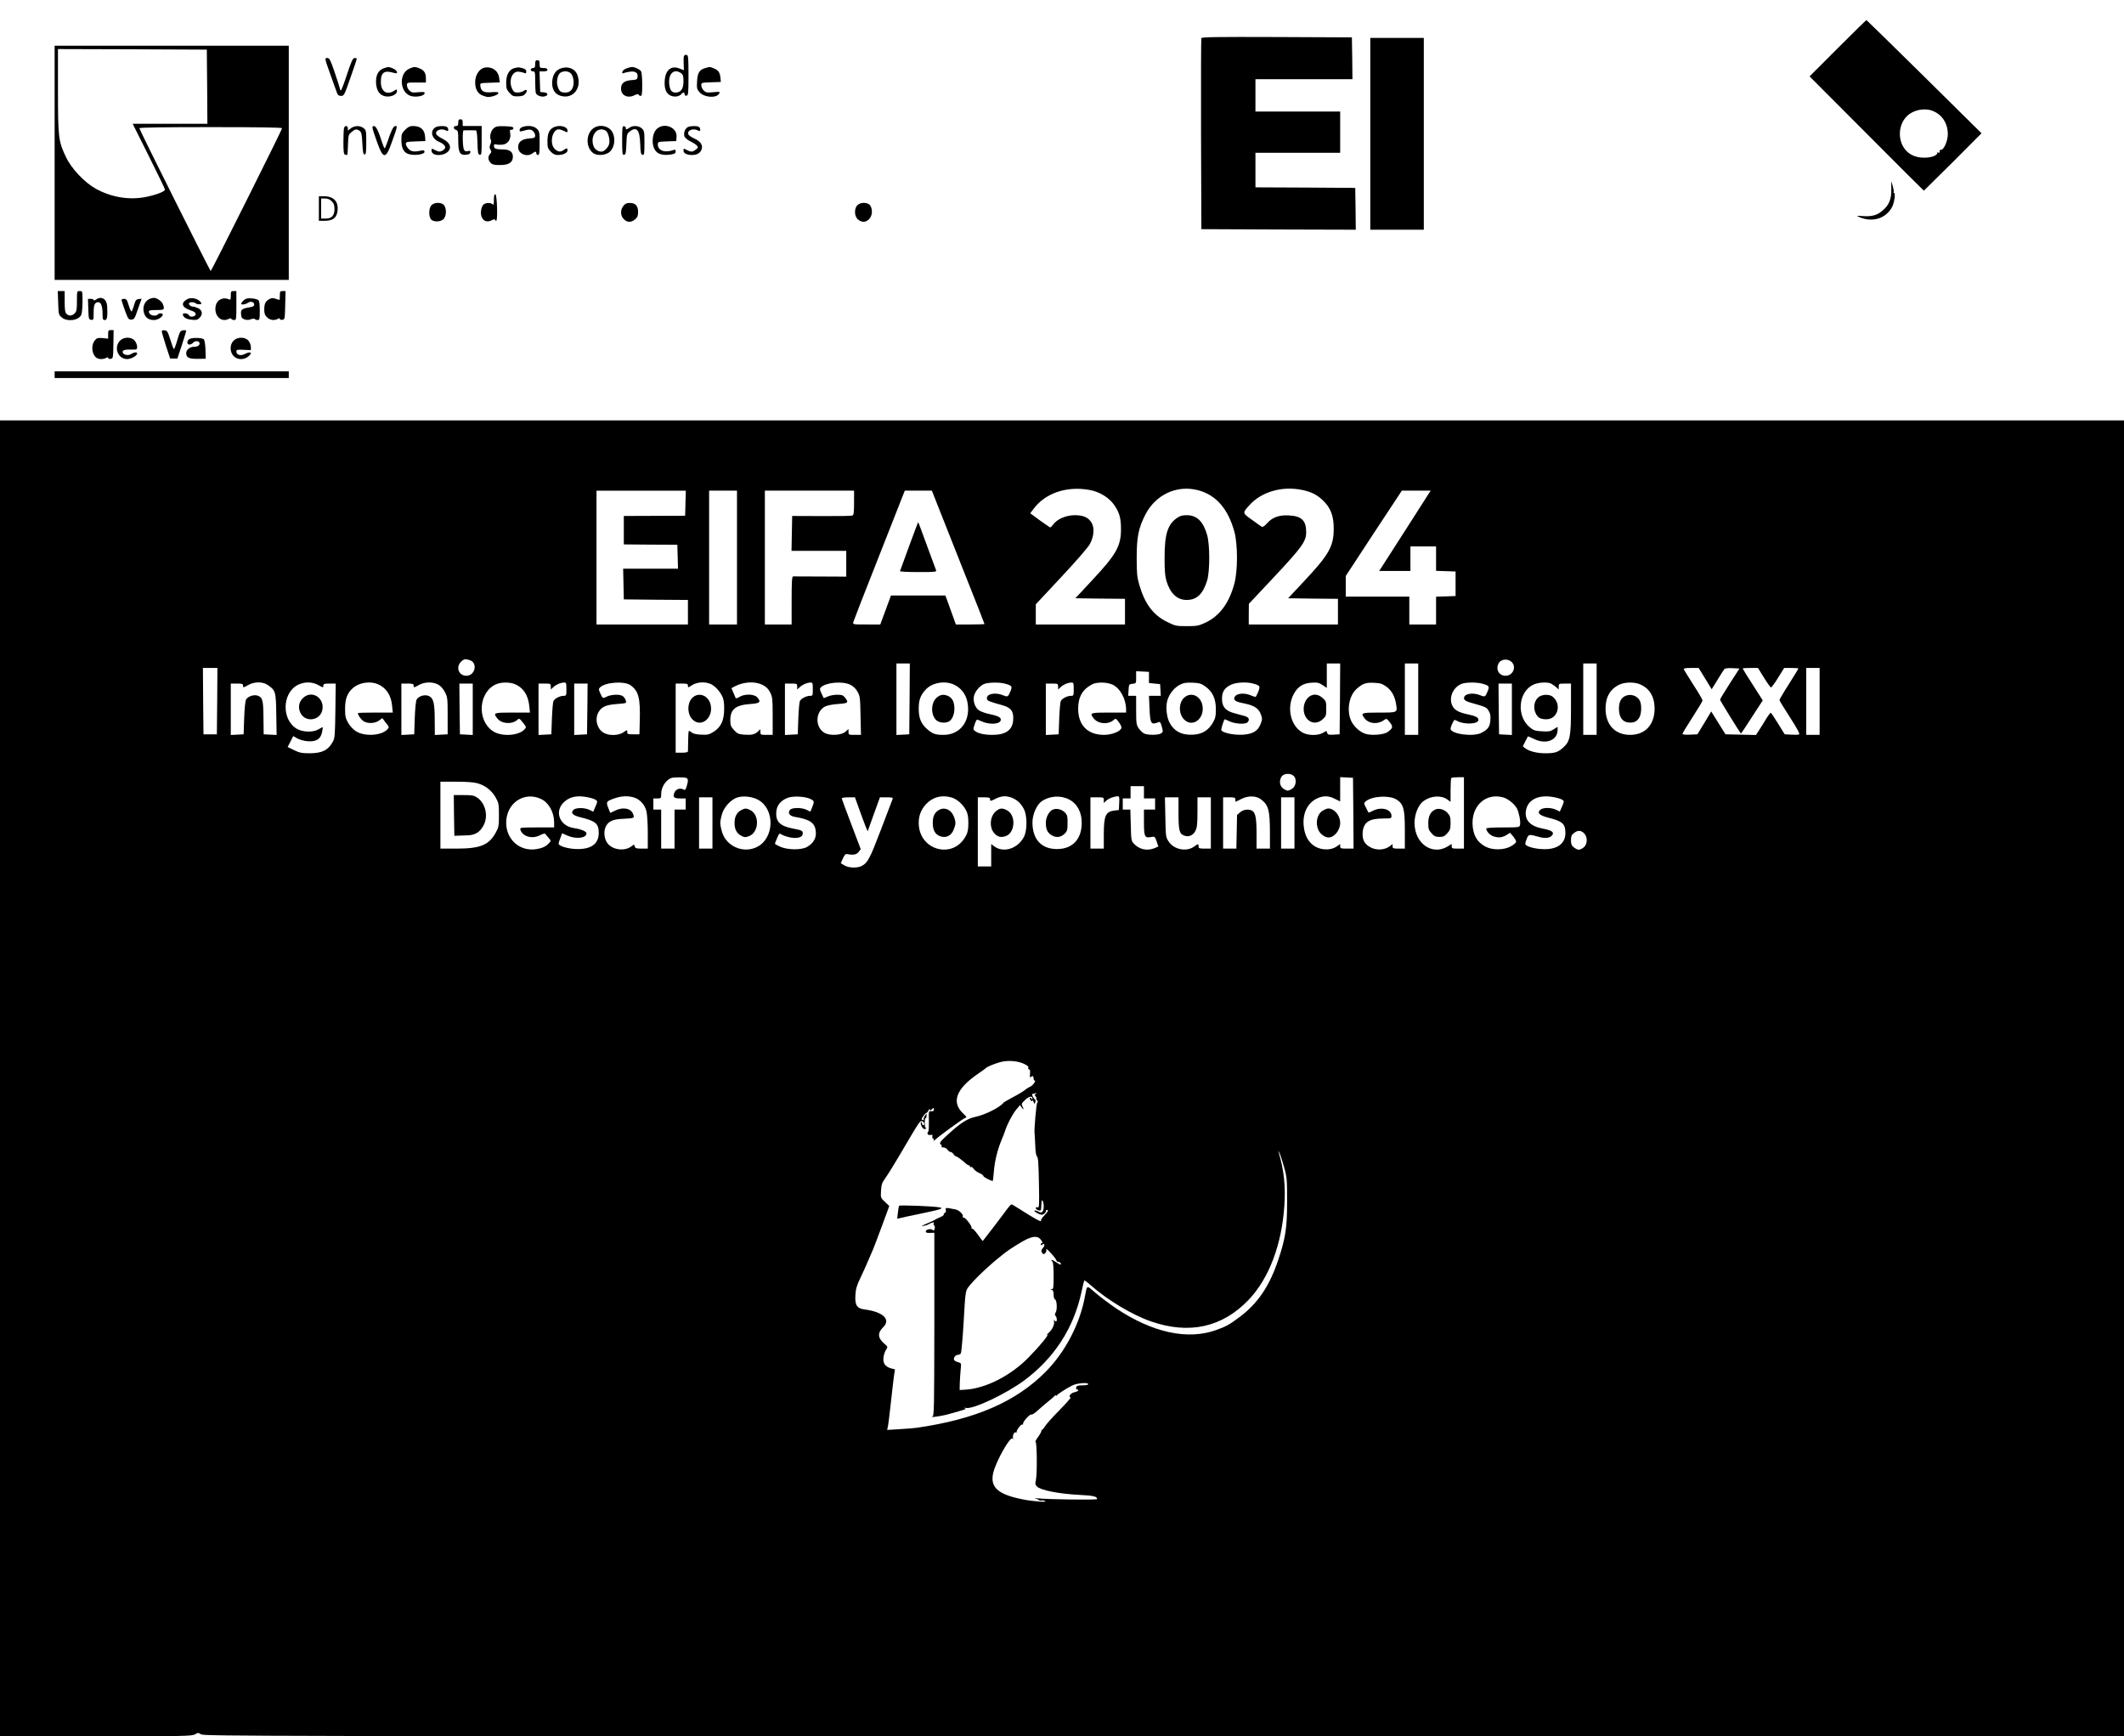 <?xml version="1.0" standalone="no"?>
<!DOCTYPE svg PUBLIC "-//W3C//DTD SVG 20010904//EN"
 "http://www.w3.org/TR/2001/REC-SVG-20010904/DTD/svg10.dtd">
<svg version="1.0" xmlns="http://www.w3.org/2000/svg"
 width="1905pt" height="1557pt" viewBox="0 0 1905 1557"
 preserveAspectRatio="xMidYMid meet">
<g transform="translate(0,1557) scale(0.1,-0.1)"
fill="#000000" stroke="none">
<path d="M16483 15138 l-253 -253 511 -512 c281 -282 512 -513 514 -513 1 0
118 116 260 257 l257 258 -513 507 c-283 279 -516 507 -519 508 -3 0 -119
-114 -257 -252z m855 -564 c82 -34 131 -111 132 -205 0 -63 -36 -145 -63 -143
-9 1 -13 -4 -10 -12 5 -14 -12 -20 -20 -6 -2 4 -2 2 -1 -5 6 -24 -49 -47 -116
-47 -73 0 -128 22 -169 69 -74 86 -67 230 16 307 57 54 159 73 231 42z"/>
<path d="M10775 15228 c-3 -7 -4 -395 -3 -863 l3 -850 693 -3 692 -2 -2 187
-3 188 -447 3 -448 2 0 155 0 155 380 0 380 0 0 185 0 185 -380 0 -380 0 0
145 0 145 435 0 435 0 -2 188 -3 187 -673 3 c-533 2 -674 0 -677 -10z"/>
<path d="M12290 14370 l0 -860 240 0 240 0 0 860 0 860 -240 0 -240 0 0 -860z"/>
<path d="M490 14110 l0 -1050 1050 0 1050 0 0 1050 0 1050 -1050 0 -1050 0 0
-1050z m1368 683 l2 -333 -335 0 -335 0 145 -290 c80 -159 145 -295 145 -300
0 -17 -77 -47 -170 -66 -150 -30 -309 -4 -450 73 -101 56 -219 180 -268 284
-68 141 -72 178 -72 599 l0 370 668 -2 667 -3 3 -332z m672 -373 c0 -13 -633
-1280 -640 -1280 -7 0 -640 1267 -640 1280 0 7 221 10 640 10 419 0 640 -3
640 -10z"/>
<path d="M6134 15066 c-3 -8 -4 -40 -2 -71 1 -30 2 -55 2 -55 -1 0 -18 7 -38
15 -74 31 -127 -11 -134 -105 -5 -73 10 -116 50 -136 33 -17 79 -11 99 12 15
19 29 18 29 -2 0 -9 7 -14 18 -12 15 3 17 20 17 183 0 163 -2 180 -18 183 -9
2 -20 -3 -23 -12z m-26 -152 c18 -13 22 -24 22 -74 0 -67 -23 -100 -71 -100
-36 0 -51 21 -57 79 -8 92 44 139 106 95z"/>
<path d="M2961 14908 c28 -79 55 -155 61 -170 8 -21 17 -28 37 -28 26 0 30 6
84 163 32 89 57 165 57 170 0 4 -9 7 -19 7 -16 0 -28 -25 -68 -145 -26 -80
-51 -145 -55 -145 -5 0 -8 4 -8 10 0 5 -21 70 -46 145 -42 122 -49 135 -70
135 -23 0 -23 -1 27 -142z"/>
<path d="M4800 14995 c0 -28 -4 -35 -20 -35 -11 0 -20 -7 -20 -15 0 -8 9 -15
20 -15 19 0 20 -7 20 -89 0 -49 3 -97 6 -106 9 -22 49 -37 80 -29 35 9 30 32
-8 36 l-33 3 -3 93 -3 92 36 0 c24 0 35 4 35 15 0 10 -11 15 -35 15 -33 0 -35
2 -35 35 0 28 -4 35 -20 35 -16 0 -20 -7 -20 -35z"/>
<path d="M3440 14957 c-48 -17 -72 -65 -67 -135 5 -65 31 -104 79 -115 48 -11
108 13 108 44 0 20 -1 21 -25 5 -65 -43 -120 -6 -119 80 0 87 32 107 122 79
38 -12 27 24 -13 41 -40 16 -40 16 -85 1z"/>
<path d="M3673 14955 c-105 -45 -86 -232 26 -249 49 -8 105 6 109 26 3 14 -5
15 -56 11 -52 -5 -62 -3 -81 16 -11 11 -21 32 -21 46 0 25 1 25 85 25 l85 0 0
36 c0 48 -15 73 -55 90 -42 17 -51 17 -92 -1z"/>
<path d="M4344 14963 c-40 -8 -76 -58 -81 -110 -7 -68 16 -119 61 -138 20 -8
43 -15 53 -15 36 0 93 21 93 34 0 11 -14 13 -62 9 -70 -6 -95 9 -100 58 -3 24
-2 24 86 27 l89 3 -6 41 c-9 66 -66 105 -133 91z"/>
<path d="M4612 14959 c-47 -14 -72 -60 -72 -131 0 -50 4 -62 29 -90 26 -29 35
-33 77 -32 36 1 52 6 66 24 23 28 13 45 -15 25 -12 -8 -36 -15 -54 -15 -26 0
-36 6 -48 30 -37 72 -3 166 59 157 17 -2 39 -7 49 -12 13 -5 17 -2 17 13 0 19
-12 27 -60 37 -8 2 -30 -1 -48 -6z"/>
<path d="M5031 14957 c-46 -16 -73 -56 -78 -114 -6 -67 20 -114 71 -131 111
-36 196 63 156 182 -19 59 -84 86 -149 63z m96 -54 c10 -15 18 -46 18 -68 0
-61 -26 -95 -74 -95 -43 0 -57 12 -71 61 -12 40 3 104 28 118 34 20 80 13 99
-16z"/>
<path d="M5620 14957 c-20 -7 -36 -20 -38 -31 -3 -15 0 -17 14 -11 11 5 37 10
60 13 46 4 68 -13 62 -50 -2 -18 -10 -23 -37 -25 -80 -4 -111 -26 -111 -78 0
-61 61 -90 121 -59 23 11 34 13 37 5 2 -6 10 -11 18 -11 11 0 14 20 14 101 0
55 -4 109 -10 119 -9 17 -60 41 -84 39 -6 0 -27 -5 -46 -12z"/>
<path d="M6324 14959 c-51 -15 -68 -42 -72 -118 -4 -61 -2 -70 22 -98 41 -48
153 -56 176 -12 10 17 6 18 -54 12 -56 -5 -66 -3 -85 16 -11 11 -21 32 -21 46
0 24 2 24 88 27 l87 3 -3 35 c-5 50 -19 70 -57 86 -38 16 -38 16 -81 3z"/>
<path d="M4110 14470 c0 -23 -4 -30 -20 -30 -11 0 -20 -6 -20 -14 0 -8 9 -18
20 -21 18 -6 20 -15 20 -93 0 -109 14 -135 68 -130 26 2 38 8 40 21 3 14 -1
17 -21 12 -19 -5 -28 -2 -36 13 -12 23 -15 172 -3 173 14 1 97 1 109 0 9 -1
13 -33 15 -108 3 -93 5 -108 21 -111 15 -3 17 8 17 127 l0 131 -85 0 -85 0 0
30 c0 23 -4 30 -20 30 -16 0 -20 -7 -20 -30z"/>
<path d="M3086 14424 c-3 -9 -6 -65 -6 -125 0 -90 3 -111 15 -116 9 -3 18 -4
20 -1 2 2 5 43 6 91 3 84 4 90 32 113 33 28 46 29 73 10 16 -12 20 -30 24
-113 4 -78 8 -98 20 -98 12 0 15 19 15 108 0 102 -1 110 -24 128 -31 25 -82
24 -115 -2 l-26 -20 0 20 c0 25 -25 28 -34 5z"/>
<path d="M3340 14427 c0 -8 17 -63 39 -123 59 -167 80 -167 139 1 47 132 48
135 27 135 -16 0 -37 -42 -70 -142 -11 -32 -22 -58 -25 -58 -4 0 -14 25 -24
56 -29 93 -54 144 -71 144 -8 0 -15 -6 -15 -13z"/>
<path d="M3634 14406 c-31 -31 -34 -40 -34 -90 0 -67 15 -103 51 -122 50 -25
167 -11 156 19 -2 6 -10 11 -17 9 -72 -16 -99 -14 -124 11 -14 14 -26 35 -26
46 0 18 8 20 88 23 l87 3 -2 34 c-3 68 -39 101 -109 101 -28 0 -44 -8 -70 -34z"/>
<path d="M3907 14429 c-53 -31 -37 -101 29 -130 56 -24 72 -52 42 -73 -28 -20
-41 -20 -78 -1 -28 15 -30 14 -30 -4 0 -62 141 -51 163 12 12 32 -11 66 -63
92 -28 14 -53 32 -57 41 -13 35 44 57 88 34 16 -9 19 -7 19 9 0 10 -7 22 -16
25 -24 9 -77 7 -97 -5z"/>
<path d="M4426 14418 c-26 -23 -38 -80 -22 -106 3 -6 1 -22 -6 -37 -9 -21 -9
-31 1 -47 10 -16 10 -23 -3 -37 -22 -24 -20 -57 4 -81 16 -16 33 -20 84 -20
80 0 116 23 116 75 0 44 -29 65 -91 65 -60 0 -79 7 -79 31 0 16 5 18 25 13 14
-3 41 -3 60 0 44 9 70 52 61 101 -5 27 -4 33 11 31 10 0 18 6 18 14 0 12 -16
16 -76 18 -68 2 -80 0 -103 -20z"/>
<path d="M4683 14430 c-13 -5 -23 -17 -23 -26 0 -12 6 -15 23 -10 63 18 78 18
97 1 11 -10 20 -28 20 -40 0 -20 -6 -23 -56 -27 -66 -6 -97 -31 -97 -79 0 -58
79 -92 129 -54 25 19 34 19 34 0 0 -8 7 -15 15 -15 12 0 15 18 15 105 0 99 -2
107 -25 130 -26 27 -87 33 -132 15z"/>
<path d="M4961 14426 c-36 -20 -50 -54 -51 -122 0 -55 3 -66 29 -93 22 -23 38
-31 65 -31 47 0 86 19 86 42 0 22 -8 22 -34 3 -28 -21 -53 -18 -81 10 -49 48
-22 175 36 175 11 0 33 -7 49 -15 28 -15 30 -14 30 4 0 39 -79 55 -129 27z"/>
<path d="M5318 14417 c-66 -54 -63 -174 4 -221 31 -22 96 -20 134 3 64 39 73
162 15 213 -41 37 -112 39 -153 5z m112 -17 c24 -13 42 -77 34 -119 -7 -32
-45 -71 -70 -71 -34 0 -65 25 -74 60 -25 91 40 167 110 130z"/>
<path d="M5580 14310 c0 -120 2 -131 18 -128 14 3 17 17 20 95 3 86 5 94 29
113 63 49 91 16 95 -110 3 -81 6 -95 21 -98 15 -3 17 7 17 106 0 101 -2 110
-23 130 -27 26 -82 29 -111 7 -24 -18 -37 -19 -33 -3 1 6 -6 14 -15 16 -16 3
-18 -8 -18 -128z"/>
<path d="M5897 14419 c-50 -39 -59 -149 -16 -203 23 -30 71 -41 134 -32 36 6
45 11 45 28 0 14 -5 18 -16 14 -78 -30 -144 -8 -144 49 0 23 3 24 83 27 l82 3
3 38 c7 81 -103 130 -171 76z"/>
<path d="M6167 14429 c-25 -15 -38 -54 -28 -83 6 -13 28 -32 53 -44 24 -11 50
-28 58 -37 13 -15 12 -20 -9 -36 -28 -23 -43 -24 -81 -4 -28 15 -30 14 -30 -4
0 -26 29 -41 77 -41 47 0 78 20 87 56 10 37 -15 69 -69 93 -25 11 -48 27 -51
36 -14 36 42 58 87 35 16 -9 19 -7 19 9 0 10 -7 22 -16 25 -24 9 -77 7 -97 -5z"/>
<path d="M16963 13870 c1 -87 -20 -138 -77 -187 -48 -43 -96 -56 -175 -51 -66
5 -66 5 -31 -10 115 -49 236 -11 290 92 20 36 32 126 18 126 -5 0 -7 4 -4 8 3
5 -1 28 -8 53 l-14 44 1 -75z"/>
<path d="M4430 13779 c0 -41 -3 -50 -12 -41 -17 17 -64 15 -82 -3 -21 -21 -29
-75 -17 -108 15 -40 50 -53 90 -33 17 9 31 12 31 6 0 -5 5 -10 10 -10 16 0 8
232 -7 238 -9 2 -13 -11 -13 -49z"/>
<path d="M2860 13700 l0 -110 54 0 c71 0 105 26 113 87 11 85 -33 133 -122
133 l-45 0 0 -110z m115 65 c19 -18 25 -35 25 -70 0 -59 -25 -85 -80 -85 l-40
0 0 90 0 90 35 0 c25 0 44 -8 60 -25z"/>
<path d="M3870 13730 c-24 -24 -27 -96 -6 -125 21 -29 92 -27 117 4 23 28 25
88 3 119 -20 29 -85 31 -114 2z"/>
<path d="M5591 13724 c-29 -37 -27 -89 4 -119 30 -31 66 -32 101 -2 21 18 27
32 27 65 0 56 -24 82 -74 82 -29 0 -42 -6 -58 -26z"/>
<path d="M7690 13730 c-31 -31 -28 -102 6 -129 35 -28 69 -26 99 4 29 29 34
88 9 123 -20 29 -85 31 -114 2z"/>
<path d="M522 12854 c3 -102 4 -107 31 -130 49 -42 152 -29 176 23 6 13 11 66
11 118 0 95 0 95 -25 95 -25 0 -25 -1 -25 -90 0 -77 -3 -93 -20 -110 -24 -24
-53 -26 -74 -4 -12 12 -16 37 -16 110 l0 94 -31 0 -31 0 4 -106z"/>
<path d="M2070 12919 c0 -36 -2 -40 -17 -33 -51 23 -107 -4 -118 -57 -19 -86
47 -155 115 -119 13 7 21 7 25 0 3 -5 15 -10 26 -10 18 0 19 8 19 130 l0 130
-25 0 c-23 0 -25 -4 -25 -41z"/>
<path d="M2510 12920 c0 -22 -2 -40 -4 -40 -1 0 -17 5 -34 11 -23 8 -37 7 -54
-2 -36 -19 -47 -40 -48 -92 0 -38 5 -53 25 -72 25 -26 63 -32 96 -15 13 8 19
7 19 0 0 -6 10 -10 23 -8 21 3 22 7 25 131 l3 127 -26 0 c-23 0 -25 -4 -25
-40z"/>
<path d="M862 12884 c-12 -8 -22 -10 -22 -5 0 6 -11 11 -25 11 l-26 0 3 -92
c3 -88 4 -93 26 -96 21 -3 22 0 22 65 0 71 10 93 42 93 24 0 38 -38 38 -106 0
-47 2 -54 20 -54 21 0 26 28 21 125 -4 64 -51 93 -99 59z"/>
<path d="M1345 12891 c-47 -20 -69 -70 -54 -126 12 -43 43 -65 89 -65 35 0 80
28 80 50 0 13 -37 13 -45 0 -11 -18 -64 -11 -74 9 -15 27 -5 31 66 31 68 0 72
4 53 54 -9 25 -56 57 -82 55 -7 0 -22 -4 -33 -8z"/>
<path d="M1681 12888 c-62 -33 -52 -74 25 -100 35 -11 49 -21 49 -35 0 -24
-52 -32 -61 -9 -6 16 -54 23 -54 8 0 -25 30 -45 77 -49 42 -5 54 -2 72 16 31
31 27 67 -9 86 -16 8 -38 15 -48 15 -22 0 -46 23 -35 33 10 11 48 8 60 -4 6
-6 21 -9 33 -7 22 3 22 3 4 25 -24 27 -81 38 -113 21z"/>
<path d="M2211 12892 c-13 -4 -30 -17 -39 -30 -14 -21 -13 -22 9 -22 13 0 32
7 42 14 23 18 57 9 57 -15 0 -13 -10 -20 -37 -24 -73 -12 -85 -21 -81 -62 2
-31 8 -39 31 -47 19 -7 37 -7 57 1 18 7 32 7 36 2 3 -5 14 -9 25 -9 17 0 19 8
19 84 0 55 -4 87 -12 94 -18 14 -78 22 -107 14z"/>
<path d="M1090 12881 c0 -6 14 -48 30 -94 29 -78 33 -84 58 -83 25 1 30 8 59
94 l33 93 -27 -3 c-22 -3 -28 -11 -40 -53 -8 -27 -18 -54 -22 -58 -4 -4 -16
20 -26 53 -15 51 -22 60 -42 60 -12 0 -23 -4 -23 -9z"/>
<path d="M970 12571 l0 -38 -49 5 c-41 4 -52 1 -68 -17 -35 -41 -33 -112 3
-152 19 -21 64 -25 95 -9 13 8 19 7 19 0 0 -6 10 -10 22 -8 22 3 23 7 25 131
l2 127 -25 0 c-21 0 -24 -4 -24 -39z"/>
<path d="M1451 12598 c0 -7 17 -65 37 -128 l38 -115 32 0 33 0 40 120 c21 66
39 124 39 128 0 5 -12 7 -27 5 -25 -3 -30 -10 -52 -85 -13 -46 -27 -83 -31
-83 -4 0 -18 37 -32 83 -23 73 -28 82 -52 85 -17 2 -26 -1 -25 -10z"/>
<path d="M1075 12514 c-57 -62 -16 -164 65 -164 36 0 90 30 90 51 0 14 -28 11
-54 -6 -27 -18 -76 -6 -76 19 0 17 22 23 83 21 44 -1 47 1 47 26 0 14 -9 38
-21 53 -29 37 -99 37 -134 0z"/>
<path d="M1698 12529 c-24 -14 -23 -49 1 -49 10 0 24 7 31 15 18 22 60 20 60
-4 0 -20 -18 -31 -54 -31 -32 0 -66 -28 -66 -55 0 -42 23 -54 102 -53 l73 1
-2 80 c-1 43 -8 85 -14 93 -13 16 -105 19 -131 3z"/>
<path d="M2095 12515 c-36 -35 -35 -102 1 -139 34 -33 89 -35 128 -5 47 37 26
53 -32 23 -36 -18 -72 -6 -72 24 0 16 8 18 65 15 l65 -3 0 29 c0 15 -9 40 -21
55 -29 36 -99 37 -134 1z"/>
<path d="M490 12210 l0 -30 1050 0 1050 0 0 30 0 30 -1050 0 -1050 0 0 -30z"/>
<path d="M0 5900 l0 -5900 859 0 c790 0 862 1 889 17 28 16 31 16 55 0 25 -16
556 -17 8637 -17 l8610 0 0 5900 0 5900 -9525 0 -9525 0 0 -5900z m9830 5261
c74 -28 132 -71 169 -128 42 -63 55 -113 55 -208 0 -153 -42 -227 -260 -460
l-149 -160 223 -3 222 -2 0 -115 0 -115 -400 0 -400 0 0 91 0 90 228 244 c132
141 240 265 256 295 37 67 44 143 18 189 -27 49 -73 71 -152 71 -77 0 -157
-34 -192 -81 -12 -16 -25 -29 -28 -29 -3 0 -45 29 -93 63 l-87 64 34 45 c91
118 243 182 416 174 52 -3 106 -12 140 -25z m915 13 c162 -42 271 -168 327
-376 30 -116 30 -346 -1 -461 -46 -174 -132 -290 -258 -350 -63 -29 -76 -32
-169 -32 -96 0 -103 2 -176 38 -125 61 -201 163 -250 334 -20 67 -23 102 -23
243 0 184 16 263 76 382 92 182 284 272 474 222z m936 2 c87 -19 136 -45 192
-101 63 -63 89 -134 89 -245 0 -159 -41 -232 -262 -468 l-147 -157 223 -3 224
-2 0 -115 0 -115 -400 0 -400 0 0 93 1 92 229 244 c247 264 284 315 285 396 1
107 -41 148 -156 153 -89 5 -150 -18 -199 -75 -19 -21 -35 -31 -43 -27 -6 4
-47 32 -89 63 -86 61 -86 60 -22 131 109 121 295 174 475 136z m-5533 -118
l-3 -113 -275 -1 -275 -1 0 -128 0 -127 240 -2 240 -1 3 -107 3 -108 -246 0
-246 0 3 -137 3 -138 288 -3 287 -2 0 -110 0 -110 -410 0 -410 0 0 600 0 600
400 0 401 0 -3 -112z m462 -488 l0 -600 -125 0 -125 0 0 600 0 600 125 0 125
0 0 -600z m1050 491 c0 -86 -3 -110 -15 -114 -8 -4 -133 -6 -277 -5 l-263 1
-3 -157 -3 -156 246 0 245 0 0 -115 0 -116 -232 1 c-128 1 -239 1 -245 1 -10
-1 -13 -51 -13 -216 l0 -215 -120 0 -120 0 0 600 0 600 400 0 400 0 0 -109z
m740 2 c24 -60 130 -328 236 -596 107 -269 194 -490 194 -493 0 -2 -58 -4
-129 -4 l-128 0 -28 78 c-15 42 -36 101 -47 130 l-19 52 -244 0 -244 0 -19
-52 c-11 -29 -32 -88 -48 -130 l-29 -78 -123 0 c-121 0 -124 0 -119 21 3 12
108 282 234 600 l228 579 122 0 121 0 42 -107z m4414 80 c-10 -16 -93 -145
-184 -288 -92 -143 -188 -293 -213 -332 l-47 -73 140 0 140 0 0 110 0 110 115
0 115 0 0 -110 0 -109 88 -3 87 -3 0 -110 0 -110 -87 -3 -88 -3 0 -124 0 -125
-120 0 -120 0 0 125 0 125 -285 0 -285 0 0 93 0 92 251 383 252 382 129 0 130
0 -18 -27z m-8577 -1506 c45 -44 10 -127 -53 -127 -70 0 -99 76 -48 127 20 20
31 24 57 19 17 -4 37 -12 44 -19z m9326 -9 c38 -45 3 -118 -59 -118 -60 0 -92
57 -63 111 22 42 89 46 122 7z m-5405 -325 l-3 -318 -57 -3 -58 -3 0 321 0
320 60 0 60 0 -2 -317z m3860 0 l-3 -318 -53 -3 c-46 -3 -54 0 -59 17 -5 19
-5 19 -36 0 -46 -28 -140 -26 -189 4 -105 63 -139 224 -74 344 37 67 83 96
160 101 53 3 66 0 99 -22 l37 -25 0 109 0 110 60 0 60 0 -2 -317z m702 -3 l0
-320 -60 0 -60 0 0 320 0 320 60 0 60 0 0 -320z m1600 0 l0 -320 -60 0 -60 0
0 320 0 320 60 0 60 0 0 -320z m-12372 -17 l-3 -298 -60 0 -60 0 -3 298 -2
297 65 0 65 0 -2 -297z m13346 201 l58 -95 53 86 c29 48 57 91 62 96 6 6 38 9
72 7 l62 -3 -87 -135 c-48 -74 -87 -139 -87 -145 0 -7 173 -287 187 -303 2 -1
46 65 99 148 l97 149 -90 141 c-50 77 -90 142 -90 145 0 3 31 5 68 5 l69 0 54
-87 c30 -49 59 -88 63 -88 5 0 34 39 64 88 l54 87 64 0 c35 0 64 -2 64 -5 0
-2 -38 -65 -85 -139 -47 -73 -85 -138 -85 -144 0 -5 43 -76 95 -156 65 -102
90 -148 81 -152 -7 -3 -39 -4 -71 -2 l-58 3 -59 95 c-32 52 -61 96 -66 98 -4
1 -23 -24 -42 -55 -19 -32 -47 -77 -63 -101 l-28 -43 -137 3 -136 3 -64 102
-64 103 -62 -103 -62 -102 -67 -3 c-42 -2 -67 1 -67 7 0 6 41 73 90 149 50 77
90 144 90 151 0 7 -36 69 -81 138 -44 69 -83 132 -86 139 -4 11 10 14 63 14
l69 0 59 -96z m1026 -204 l0 -300 -60 0 -60 0 0 300 0 300 60 0 60 0 0 -300z
m-6015 215 l0 -50 50 -5 50 -5 3 -52 3 -53 -53 0 -53 0 5 -115 c6 -137 14
-148 81 -121 13 6 19 -3 29 -40 12 -43 12 -48 -5 -60 -24 -17 -122 -18 -155
-1 -13 7 -35 28 -47 46 -21 31 -23 45 -23 162 l0 129 -36 0 -35 0 3 53 c3 51
4 52 36 55 32 3 32 4 32 58 l0 55 58 -3 57 -3 0 -50z m-7905 -67 c72 -49 75
-59 78 -264 l3 -185 -58 3 -58 3 -2 147 c-1 157 -8 183 -50 199 -34 13 -89 -5
-106 -34 -7 -13 -14 -79 -17 -167 l-5 -145 -57 -3 -58 -3 0 231 0 230 55 0
c48 0 55 -3 55 -19 0 -19 2 -19 43 4 56 33 131 34 177 3z m458 -3 c40 -23 42
-23 42 -4 0 16 7 19 56 19 l55 0 -3 -242 c-3 -216 -5 -247 -22 -278 -42 -77
-95 -104 -206 -105 -73 0 -93 4 -142 28 l-58 28 25 49 25 49 35 -20 c20 -12
60 -23 92 -26 78 -6 118 18 131 79 5 24 8 44 6 46 -1 2 -17 -6 -35 -17 -48
-30 -140 -28 -194 2 -140 79 -137 319 4 394 60 31 132 31 189 -2z m530 10 c76
-32 121 -101 129 -197 l6 -58 -157 0 c-86 0 -156 -2 -156 -5 0 -19 32 -63 55
-75 39 -21 101 -17 135 9 l29 21 31 -41 c31 -38 32 -41 15 -59 -52 -58 -208
-67 -283 -17 -23 14 -54 48 -69 74 -24 42 -28 58 -28 128 0 86 19 138 67 182
55 51 153 68 226 38z m542 -4 c22 -12 44 -36 60 -67 24 -46 25 -57 25 -214 l0
-165 -57 -3 -58 -3 -1 133 c0 152 -11 197 -52 216 -35 17 -91 1 -110 -31 -7
-13 -14 -79 -17 -167 l-5 -145 -57 -3 -58 -3 0 231 0 230 55 0 c48 0 55 -3 55
-19 0 -19 2 -19 43 4 52 31 127 33 177 6z m688 4 c76 -32 118 -97 129 -195 l6
-60 -157 0 c-170 0 -176 -2 -135 -53 38 -49 132 -55 179 -12 16 15 20 13 50
-25 31 -39 32 -42 15 -60 -54 -60 -211 -68 -287 -15 -144 100 -125 351 32 419
46 20 121 20 168 1z m462 -45 c0 -58 -1 -60 -25 -60 -33 0 -80 -24 -91 -47 -5
-10 -11 -81 -14 -158 l-5 -140 -57 -3 -58 -3 0 231 0 230 55 0 c53 0 55 -1 55
-27 l0 -26 23 21 c26 24 63 40 95 41 20 1 22 -3 22 -59z m577 34 c71 -53 87
-114 81 -324 l-3 -115 -55 0 c-49 0 -55 2 -54 21 0 21 0 21 -34 -3 -46 -31
-132 -32 -180 -3 -59 36 -80 126 -42 187 27 46 69 63 166 70 80 6 84 7 78 27
-13 42 -35 56 -88 56 -28 0 -64 -7 -80 -15 -39 -21 -41 -20 -61 25 -16 35 -17
43 -4 55 47 48 221 60 276 19z m710 15 c38 -14 80 -56 106 -104 17 -31 22 -58
22 -120 0 -104 -27 -164 -94 -207 -41 -26 -53 -29 -113 -26 -46 2 -73 9 -86
21 -11 10 -22 15 -25 10 -2 -4 -5 -44 -5 -88 -1 -44 -1 -86 -2 -92 0 -9 -18
-13 -55 -13 l-55 0 0 310 0 310 55 0 c48 0 55 -2 55 -20 0 -18 2 -18 36 5 40
27 110 34 161 14z m473 -11 c33 -17 51 -35 68 -68 20 -41 22 -58 22 -212 l0
-168 -55 0 c-52 0 -55 1 -55 25 l0 26 -22 -21 c-30 -27 -57 -33 -125 -28 -49
4 -61 10 -90 41 -28 32 -33 44 -33 88 0 99 48 137 181 146 87 6 98 18 59 61
-28 29 -111 31 -157 3 -22 -14 -33 -16 -36 -8 -3 7 -12 29 -21 49 l-16 37 32
17 c80 41 180 46 248 12z m450 -38 c0 -58 -1 -60 -25 -60 -33 0 -80 -24 -91
-47 -5 -10 -11 -81 -14 -158 l-5 -140 -57 -3 -58 -3 0 231 0 230 55 0 c53 0
55 -1 55 -27 l0 -26 23 21 c26 24 63 40 95 41 20 1 22 -3 22 -59z m335 40 c27
-13 50 -34 66 -63 22 -39 24 -53 27 -214 l4 -173 -56 0 c-54 0 -56 1 -56 27
l0 26 -25 -23 c-37 -35 -145 -40 -193 -10 -84 52 -79 190 9 235 16 9 68 19
115 22 91 6 98 12 63 57 -17 22 -28 26 -71 26 -27 0 -65 -7 -84 -16 -19 -9
-36 -15 -37 -13 -1 2 -11 22 -20 43 -15 32 -16 41 -5 52 44 44 193 58 263 24z
m930 1 c82 -38 127 -115 128 -217 1 -138 -89 -234 -220 -234 -75 0 -99 9 -148
52 -53 46 -75 98 -75 181 0 76 13 116 56 166 57 68 174 91 259 52z m460 8 c61
-17 66 -24 48 -67 -21 -52 -25 -54 -66 -37 -71 30 -154 12 -145 -31 3 -19 12
-23 141 -59 76 -21 100 -56 94 -133 -6 -89 -67 -132 -186 -132 -72 0 -126 12
-156 34 -17 13 -18 17 -5 55 7 23 17 44 21 46 3 3 21 -3 39 -12 64 -32 161
-30 174 4 10 26 -13 41 -93 58 -40 8 -86 24 -101 35 -35 25 -54 79 -45 126 8
44 58 101 99 113 44 13 134 13 181 0z m615 -49 c0 -58 -1 -60 -25 -60 -33 0
-80 -24 -91 -47 -5 -10 -11 -81 -14 -158 l-5 -140 -57 -3 -58 -3 0 231 0 230
55 0 c53 0 55 -1 55 -27 l0 -26 23 21 c26 24 63 40 95 41 20 1 22 -3 22 -59z
m347 41 c70 -32 123 -130 123 -226 l0 -25 -155 0 c-169 0 -175 -2 -135 -53 40
-50 131 -57 180 -12 16 14 19 13 44 -20 15 -19 26 -43 24 -52 -6 -31 -85 -63
-155 -63 -148 0 -233 86 -233 235 0 105 39 173 125 218 42 22 130 21 182 -2z
m835 -18 c64 -46 93 -109 93 -203 0 -64 -5 -83 -28 -123 -40 -67 -94 -100
-172 -105 -104 -7 -175 29 -217 111 -25 50 -34 138 -19 193 16 59 62 117 112
143 36 18 57 21 116 19 61 -3 78 -8 115 -35z m428 27 c62 -18 65 -22 45 -74
-10 -25 -21 -46 -25 -46 -4 0 -24 7 -43 15 -70 29 -147 13 -147 -30 0 -20 25
-31 98 -45 82 -17 123 -45 141 -97 13 -36 13 -45 -2 -84 -26 -67 -72 -93 -168
-98 -77 -3 -170 17 -185 40 -5 8 24 99 31 99 2 0 22 -9 46 -20 49 -22 138 -27
157 -8 24 24 13 47 -25 57 -21 6 -63 17 -95 26 -77 21 -108 57 -108 129 0 64
24 100 84 127 46 21 140 25 196 9z m1191 -25 c49 -35 79 -87 90 -157 13 -80
16 -78 -152 -78 -162 0 -168 -3 -129 -53 38 -48 115 -55 171 -16 25 18 25 17
54 -18 31 -40 29 -52 -19 -87 -33 -25 -146 -34 -201 -16 -51 17 -105 67 -128
119 -40 92 -18 221 49 282 53 48 84 60 156 56 56 -2 74 -8 109 -32z m864 24
c61 -17 66 -24 48 -67 -21 -52 -25 -54 -66 -37 -71 30 -154 12 -146 -31 3 -13
19 -23 49 -32 150 -43 151 -43 171 -75 15 -24 19 -44 16 -84 -4 -60 -22 -85
-81 -115 -74 -38 -276 -10 -276 37 0 8 7 30 17 49 16 35 16 35 46 19 65 -33
187 -26 187 11 0 23 -24 35 -99 51 -87 18 -125 43 -141 91 -23 68 16 150 85
180 37 16 136 18 190 3z m618 0 c12 -6 32 -21 45 -32 l22 -20 0 26 c0 26 2 27
55 27 l55 0 0 -218 c0 -258 -8 -300 -70 -356 -47 -42 -74 -51 -160 -51 -73 0
-143 17 -179 44 l-23 18 22 44 c12 24 23 45 24 46 1 1 24 -9 51 -22 108 -55
215 -15 215 80 l0 27 -35 -22 c-30 -19 -47 -22 -105 -18 -58 3 -75 8 -107 34
-125 99 -107 322 31 385 46 21 126 25 159 8z m795 -5 c86 -36 131 -110 132
-217 0 -146 -84 -237 -220 -237 -135 0 -220 91 -220 235 0 105 42 177 125 216
49 23 133 24 183 3z m-10468 -224 l0 -231 -57 3 -58 3 -3 228 -2 227 60 0 60
0 0 -230z m1028 3 l-3 -228 -57 -3 -58 -3 0 231 0 230 60 0 60 0 -2 -227z
m8292 -3 l0 -231 -57 3 -58 3 -3 228 -2 227 60 0 60 0 0 -230z m-1958 -597
c29 -26 24 -87 -8 -112 -15 -12 -34 -21 -44 -21 -10 0 -29 9 -44 21 -30 24
-35 72 -10 107 19 27 78 30 106 5z m-5448 -19 c19 -7 20 -24 5 -75 -11 -34
-14 -37 -31 -28 -29 16 -67 2 -79 -28 -16 -42 -5 -53 51 -53 l50 0 0 -50 0
-50 -50 0 -50 0 0 -175 0 -175 -60 0 -60 0 0 175 0 175 -35 0 -35 0 0 50 0 50
35 0 c34 0 35 1 35 40 0 60 41 125 90 143 21 8 115 8 134 1z m5984 -316 l2
-318 -60 0 c-54 0 -60 2 -60 21 l0 20 -29 -20 c-60 -43 -160 -36 -221 16 -46
38 -72 98 -78 176 -8 110 39 200 123 238 54 25 103 24 158 -5 l47 -23 0 109 0
109 58 -3 57 -3 3 -317z m992 2 l0 -320 -55 0 c-49 0 -55 2 -55 21 l0 21 -33
-21 c-141 -87 -300 24 -300 209 0 80 34 162 80 196 67 49 159 55 215 14 l28
-21 0 104 c0 57 3 107 7 110 3 4 30 7 60 7 l53 0 0 -320z m-8844 265 c69 -20
125 -65 160 -127 27 -49 29 -61 29 -158 0 -98 -2 -109 -30 -159 -61 -110 -139
-141 -352 -141 l-143 0 0 300 0 300 143 0 c97 0 159 -5 193 -15z m5974 -80 l0
-55 50 0 50 0 0 -50 0 -50 -50 0 -50 0 0 -114 c0 -129 7 -143 64 -132 33 6 34
5 50 -39 l15 -46 -34 -15 c-66 -27 -137 -12 -185 40 -24 26 -25 34 -28 167
l-4 139 -34 0 -34 0 0 50 0 50 35 0 35 0 0 55 0 55 60 0 60 0 0 -55z m-5407
-60 c68 -32 116 -117 117 -207 l0 -48 -154 0 c-147 0 -154 -1 -149 -19 16 -61
105 -88 174 -52 23 12 45 19 48 14 3 -4 17 -20 30 -35 24 -27 24 -28 5 -49
-27 -30 -62 -46 -116 -54 -146 -22 -268 86 -268 237 0 176 161 285 313 213z
m425 14 c28 -5 57 -16 66 -22 16 -12 16 -16 -3 -59 l-20 -47 -31 15 c-45 23
-125 23 -147 1 -28 -28 -6 -50 71 -68 129 -32 156 -56 156 -139 0 -95 -65
-145 -190 -144 -77 0 -170 26 -170 48 0 5 7 29 16 52 l16 42 46 -21 c78 -34
172 -24 172 20 0 17 -49 38 -112 47 -127 19 -178 145 -93 230 52 52 124 67
223 45z m407 0 c55 -16 101 -67 114 -129 6 -28 11 -114 11 -190 l0 -140 -56 0
c-47 0 -57 3 -61 20 -5 19 -5 19 -32 -1 -57 -42 -154 -33 -205 20 -34 35 -45
104 -26 151 22 53 62 73 154 77 108 6 108 5 94 43 -18 52 -92 66 -163 30 -22
-11 -40 -20 -41 -20 -1 0 -9 21 -19 46 -21 54 -17 59 57 85 61 21 116 24 173
8z m1123 -26 c144 -89 135 -339 -16 -417 -122 -63 -277 2 -316 133 -9 30 -16
66 -16 81 0 15 7 51 16 81 18 62 79 128 135 147 56 19 144 8 197 -25z m461 12
c36 -18 36 -21 15 -75 l-16 -39 -31 16 c-46 23 -135 23 -153 -1 -20 -28 -1
-54 44 -61 137 -23 182 -54 189 -132 6 -57 -21 -105 -77 -137 -50 -30 -176
-29 -242 1 -27 12 -48 24 -48 27 0 2 9 25 20 51 19 45 20 45 43 30 13 -8 46
-19 75 -25 66 -12 112 2 112 35 0 26 -7 29 -88 45 -117 22 -158 63 -149 153 5
57 40 99 103 123 48 18 159 12 203 -11z m1264 14 c48 -13 102 -60 130 -113 17
-32 22 -58 22 -116 0 -58 -5 -84 -22 -116 -114 -215 -423 -130 -423 116 0 66
20 118 64 167 60 65 140 87 229 62z m545 -4 c47 -20 79 -50 105 -100 31 -58
31 -193 0 -251 -56 -105 -182 -145 -265 -84 l-28 21 0 -101 0 -100 -60 0 -60
0 0 310 0 310 55 0 c47 0 55 -3 55 -19 0 -17 3 -17 47 5 54 28 99 30 151 9z
m510 -14 c74 -38 116 -116 114 -215 -2 -144 -85 -230 -222 -230 -140 0 -220
87 -220 239 0 70 37 156 81 188 70 50 169 58 247 18z m450 -33 l-3 -62 -35 -4
c-84 -9 -100 -44 -100 -217 l0 -125 -60 0 -60 0 0 230 0 230 60 0 c58 0 60 -1
60 -25 l0 -26 22 21 c22 20 66 37 101 39 16 1 18 -7 15 -61z m1270 35 c69 -52
81 -95 82 -295 l0 -148 -60 0 -60 0 0 134 c0 139 -10 190 -40 206 -32 17 -78
11 -107 -14 l-28 -24 -3 -151 -3 -151 -60 0 -59 0 0 230 0 230 55 0 c48 0 55
-2 55 -20 0 -11 1 -20 3 -20 1 0 25 12 52 26 59 30 130 29 173 -3z m1216 -2
c64 -40 76 -83 76 -274 l0 -167 -55 0 c-49 0 -55 2 -55 20 l0 21 -27 -21 c-44
-32 -113 -37 -166 -11 -59 29 -81 71 -75 140 9 88 58 121 183 121 73 0 75 1
75 24 0 59 -90 84 -165 46 -21 -11 -40 -19 -41 -17 -1 1 -11 21 -22 43 -20 39
-20 43 -4 57 54 48 210 58 276 18z m959 18 c43 -12 101 -59 123 -100 19 -38
34 -120 27 -147 -5 -21 -10 -22 -154 -22 -96 0 -149 -4 -149 -10 0 -23 33 -59
62 -69 46 -16 79 -13 118 10 l34 21 28 -33 c16 -19 27 -41 26 -49 -2 -8 -23
-26 -48 -40 -61 -34 -165 -35 -227 -2 -78 41 -115 110 -116 213 0 164 127 270
276 228z m465 0 c28 -5 57 -16 66 -22 16 -11 15 -16 -4 -59 l-20 -46 -32 16
c-45 22 -122 22 -145 -1 -29 -29 -5 -50 83 -72 120 -31 144 -54 144 -136 0
-91 -68 -144 -185 -144 -67 0 -133 14 -165 34 -13 9 -13 15 1 53 18 48 21 49
108 24 61 -18 108 -11 125 18 16 25 -11 41 -90 56 -110 21 -161 76 -148 160
16 103 120 150 262 119z m-7558 -229 l0 -230 -60 0 -60 0 0 230 0 230 60 0 60
0 0 -230z m1320 113 c24 -65 49 -134 57 -153 l15 -35 55 153 55 152 60 0 c53
0 59 -2 53 -17 -4 -10 -51 -134 -105 -276 -98 -257 -118 -295 -172 -323 -39
-20 -117 -18 -155 6 l-32 19 19 43 c14 31 24 42 37 39 56 -11 86 -5 104 19
l19 25 -85 224 c-47 123 -85 227 -85 232 0 5 27 9 59 9 l59 0 42 -117z m2860
-25 c0 -157 8 -187 53 -202 40 -14 79 3 99 44 14 28 18 61 18 168 l0 132 60 0
60 0 0 -230 0 -230 -55 0 c-48 0 -55 2 -55 20 0 25 -4 25 -39 -1 -68 -50 -181
-29 -229 44 -26 40 -27 44 -30 219 l-4 178 61 0 61 0 0 -142z m1040 -88 l0
-230 -60 0 -60 0 0 230 0 230 60 0 60 0 0 -230z m2597 -92 c34 -32 32 -99 -3
-127 -15 -12 -34 -21 -44 -21 -10 0 -29 9 -44 21 -21 16 -26 29 -26 64 0 35 5
48 26 64 34 27 62 27 91 -1z m-5021 -2069 c29 -13 41 -25 37 -35 -3 -8 0 -14
7 -14 8 0 11 -13 8 -40 -2 -26 0 -36 6 -30 16 16 26 12 26 -10 0 -11 5 -20 10
-20 16 0 -20 -49 -41 -55 -10 -4 -32 -17 -47 -30 -16 -13 -64 -42 -107 -64
-43 -23 -81 -45 -84 -49 -32 -42 -162 -108 -251 -127 -72 -15 -134 -54 -244
-155 -77 -70 -86 -83 -66 -95 6 -4 8 -11 5 -16 -4 -5 4 -9 17 -9 13 0 29 -9
36 -20 7 -11 19 -20 27 -20 8 0 20 -9 27 -20 7 -11 17 -20 23 -20 9 0 46 -27
88 -64 9 -9 22 -16 27 -16 6 0 10 -5 10 -11 0 -5 4 -8 10 -4 5 3 16 -5 24 -18
9 -13 32 -29 51 -37 19 -8 35 -19 35 -26 0 -9 66 -44 84 -44 2 0 6 37 10 83 7
94 32 195 68 282 14 33 29 71 33 85 17 56 67 150 99 189 l35 41 15 -22 c18
-26 21 -17 5 14 -9 17 -6 25 26 55 35 33 65 38 65 11 0 -10 -2 -10 -9 1 -5 7
-11 9 -14 5 -3 -5 1 -15 9 -22 11 -10 14 -10 15 0 1 7 4 2 9 -12 6 -22 8 -23
15 -6 4 10 4 21 -1 25 -15 10 -35 51 -25 51 5 0 18 3 28 6 14 5 15 4 4 -4 -12
-9 -12 -13 -2 -26 8 -9 10 -16 6 -16 -4 0 -2 -7 6 -16 8 -10 9 -18 2 -22 -8
-6 -29 -243 -24 -277 1 -5 4 -52 6 -104 2 -62 8 -97 16 -102 10 -6 14 -65 17
-235 4 -206 3 -227 -12 -221 -10 4 -16 1 -16 -7 0 -14 35 -28 44 -18 3 3 6 26
6 51 0 27 4 41 9 36 15 -16 16 -81 3 -98 -11 -13 -17 -13 -39 -2 -15 8 -30 12
-35 9 -5 -3 8 -14 28 -24 29 -15 40 -17 55 -7 10 6 19 17 19 24 0 7 5 13 10
13 17 0 11 -14 -25 -51 -19 -20 -31 -39 -28 -43 4 -3 1 -6 -5 -6 -12 0 -72 34
-180 103 -40 26 -76 47 -80 47 -5 0 -24 -21 -43 -47 -27 -39 -203 -269 -214
-281 -2 -2 -22 24 -45 57 -24 33 -47 58 -53 54 -5 -3 -7 -1 -3 5 8 13 -57 98
-73 94 -7 -1 -9 2 -6 8 10 16 -32 58 -64 64 -88 18 -94 18 -88 -4 3 -13 0 -23
-9 -27 -8 -3 -12 -9 -9 -13 3 -5 -12 -16 -32 -25 -21 -9 -45 -21 -53 -26 -8
-5 -22 -12 -30 -15 -8 -3 -33 -14 -55 -24 -35 -17 -36 -18 -10 -13 17 3 35 9
40 13 6 4 21 11 34 15 17 5 21 4 16 -5 -4 -7 -3 -15 3 -19 6 -4 9 -17 5 -29
-4 -18 -8 -20 -19 -11 -17 14 -61 4 -61 -15 0 -10 12 -13 39 -12 l38 1 0 -822
c-1 -768 -2 -822 -18 -827 -38 -12 87 6 133 19 175 49 177 49 158 57 -11 5 -6
6 14 2 66 -11 357 127 518 246 271 201 445 470 515 795 11 54 23 101 25 103 2
2 31 -19 63 -48 149 -131 368 -262 536 -320 343 -119 640 -53 877 196 180 190
294 490 318 837 13 179 -3 325 -53 492 -4 11 1 4 10 -15 9 -19 28 -78 42 -130
25 -89 26 -109 26 -305 0 -235 -14 -327 -79 -522 -79 -237 -185 -393 -349
-515 -92 -68 -116 -82 -205 -114 -257 -94 -574 -25 -902 194 -57 39 -139 100
-181 136 -87 74 -76 79 -99 -39 -46 -242 -176 -489 -347 -663 -268 -272 -632
-430 -1162 -506 -19 -3 -86 -8 -149 -12 l-114 -7 6 29 c4 16 16 112 27 214 11
102 24 211 28 242 l9 58 -35 9 c-53 15 -75 47 -68 99 3 23 13 54 23 68 17 26
16 27 -14 53 -61 52 -65 97 -11 150 70 68 -2 137 -165 158 -71 9 -90 37 -85
128 3 56 12 87 45 155 22 47 55 119 72 160 18 41 36 84 41 95 5 11 40 103 78
205 l68 185 -39 37 c-39 37 -39 38 -35 101 3 53 9 72 39 113 20 27 75 117 124
199 190 323 186 318 209 309 17 -7 22 -34 6 -34 -5 0 -10 7 -10 16 0 8 -4 13
-9 10 -11 -7 9 -54 26 -60 7 -3 15 0 19 6 4 6 3 8 -3 5 -6 -4 -9 13 -9 43 0
26 4 46 8 44 5 -3 8 5 8 18 l0 22 -16 -22 c-8 -12 -12 -26 -9 -32 3 -6 -1 -7
-9 -4 -14 5 -13 10 5 35 11 16 24 29 28 29 4 0 13 10 19 23 6 12 11 16 11 8 1
-11 4 -11 19 2 16 15 18 15 18 -2 0 -14 -7 -18 -24 -16 -23 2 -23 1 -21 -87 1
-49 -1 -91 -5 -95 -16 -16 -5 -35 18 -31 19 4 22 1 18 -14 -2 -10 1 -18 7 -18
7 0 9 -4 6 -10 -9 -14 1 -12 17 3 26 26 243 184 263 191 18 6 17 9 -14 38
-112 104 -67 224 134 361 33 22 62 44 65 47 9 12 73 39 130 55 69 19 159 12
216 -16z m145 -1571 c21 -24 24 -38 8 -38 -5 0 -7 -5 -3 -11 5 -8 9 -8 14 1 6
9 9 9 15 0 4 -6 0 -19 -9 -29 -18 -20 -20 -30 -7 -50 13 -21 43 11 35 36 -4
10 14 -4 39 -32 26 -27 49 -58 52 -68 4 -9 10 -15 15 -12 4 3 13 -2 20 -10 19
-23 -3 -18 -44 10 -20 13 -36 20 -36 15 0 -5 5 -12 10 -15 6 -4 10 -57 10
-126 0 -106 -2 -119 -17 -120 -17 -1 -17 -2 0 -6 12 -3 17 -15 17 -43 0 -21 5
-40 12 -42 17 -6 22 -88 7 -116 -8 -14 -9 -26 -4 -30 14 -10 19 -52 6 -52 -5
0 -12 6 -15 13 -3 6 -4 -1 -2 -17 4 -29 -20 -76 -54 -103 -8 -7 -12 -13 -7
-13 15 0 -62 -95 -164 -199 -160 -166 -389 -283 -573 -293 l-49 -3 1 60 c1 33
5 88 8 121 6 61 6 61 -22 68 -16 4 -32 13 -36 19 -10 16 10 47 31 47 10 0 23
6 28 13 6 6 17 134 26 284 14 254 17 275 38 305 43 62 190 202 307 293 7 6 18
15 25 20 34 28 157 105 197 123 60 27 98 27 121 0z m429 -1300 c0 -8 -17 -11
-75 -12 -20 -1 -31 -7 -33 -18 -2 -10 1 -18 7 -18 26 0 8 -20 -23 -25 -33 -7
-57 -40 -34 -47 5 -2 -40 -53 -100 -114 -60 -61 -118 -125 -128 -143 -10 -17
-22 -31 -26 -31 -4 0 -8 -6 -8 -13 0 -7 -14 -32 -31 -55 -17 -23 -26 -42 -21
-42 13 0 15 -291 3 -343 -8 -32 -6 -42 9 -57 34 -34 199 -67 390 -76 119 -6
150 -14 150 -37 0 -9 -438 -4 -540 7 -19 2 -26 1 -15 -1 11 -3 25 -9 32 -15 7
-5 16 -7 22 -4 5 3 20 1 33 -4 34 -15 -112 -4 -208 16 -215 44 -285 108 -256
235 24 104 155 335 174 308 8 -11 8 -10 4 4 -7 22 11 60 25 52 5 -4 8 -2 7 3
-4 14 41 74 51 67 5 -2 8 1 7 8 -2 19 62 89 75 82 5 -4 31 13 57 37 26 24 70
61 97 83 28 22 53 45 57 50 5 7 8 7 8 0 0 -6 3 -5 8 1 9 13 81 60 140 90 42
21 142 29 142 12z"/>
<path d="M10559 10927 c-86 -58 -114 -146 -114 -357 0 -119 4 -168 17 -211 35
-113 96 -169 182 -169 90 0 146 54 183 175 25 84 25 324 -1 410 -35 120 -92
175 -182 175 -37 0 -61 -6 -85 -23z"/>
<path d="M8154 10673 c-43 -119 -80 -220 -82 -225 -2 -4 71 -8 163 -8 155 0
167 1 160 18 -3 9 -40 109 -82 222 -41 113 -76 206 -77 207 -2 2 -38 -94 -82
-214z"/>
<path d="M11730 9312 c-17 -17 -30 -44 -35 -70 -20 -120 85 -197 167 -123 31
28 33 33 33 96 0 63 -2 68 -33 96 -44 39 -93 40 -132 1z"/>
<path d="M2720 9313 c-39 -35 -49 -87 -26 -135 41 -86 169 -74 195 17 30 110
-87 192 -169 118z"/>
<path d="M6217 9319 c-54 -42 -58 -150 -6 -201 81 -81 196 22 160 142 -22 73
-99 103 -154 59z"/>
<path d="M8400 9313 c-51 -46 -53 -151 -5 -199 26 -26 81 -32 116 -14 28 16
49 63 49 114 0 58 -17 94 -51 112 -42 21 -75 17 -109 -13z"/>
<path d="M10627 9319 c-56 -43 -60 -148 -7 -201 76 -76 185 6 165 124 -15 85
-97 125 -158 77z"/>
<path d="M13811 9326 c-49 -27 -65 -99 -36 -156 19 -37 43 -50 95 -50 102 0
139 135 56 202 -25 21 -81 23 -115 4z"/>
<path d="M14571 9326 c-34 -19 -50 -54 -51 -109 0 -82 35 -127 100 -127 42 0
67 15 85 50 18 35 20 109 3 145 -22 48 -88 68 -137 41z"/>
<path d="M11864 8301 c-52 -32 -69 -112 -38 -177 16 -34 58 -64 89 -64 53 0
105 65 105 130 0 67 -52 130 -107 130 -10 0 -32 -9 -49 -19z"/>
<path d="M12874 8311 c-42 -18 -64 -59 -64 -122 0 -51 4 -63 29 -91 24 -27 36
-33 71 -33 35 0 47 6 71 33 25 28 29 40 29 92 0 51 -4 64 -27 90 -30 32 -75
45 -109 31z"/>
<path d="M4072 8258 l3 -183 30 1 c17 1 55 2 86 3 70 1 115 29 147 91 43 83
16 198 -58 247 -28 20 -46 23 -122 23 l-88 0 2 -182z"/>
<path d="M6651 8307 c-42 -21 -63 -60 -63 -117 0 -59 21 -96 66 -118 24 -12
34 -12 64 0 89 33 97 189 12 233 -35 18 -48 18 -79 2z"/>
<path d="M8422 8307 c-39 -22 -57 -58 -56 -117 0 -66 22 -104 69 -120 51 -17
97 6 118 59 21 52 21 70 1 121 -24 60 -81 85 -132 57z"/>
<path d="M8930 8293 c-54 -48 -58 -147 -10 -198 30 -32 63 -38 105 -21 82 35
87 189 6 230 -43 23 -66 20 -101 -11z"/>
<path d="M9443 8310 c-34 -14 -63 -69 -63 -117 0 -59 14 -90 52 -113 41 -25
83 -20 118 15 22 22 25 34 25 95 0 61 -3 73 -25 95 -28 28 -74 39 -107 25z"/>
<path d="M8063 4757 c-2 -4 -7 -32 -10 -62 l-6 -54 84 19 c46 10 131 28 189
40 127 27 148 36 100 44 -64 10 -352 21 -357 13z"/>
</g>
</svg>
